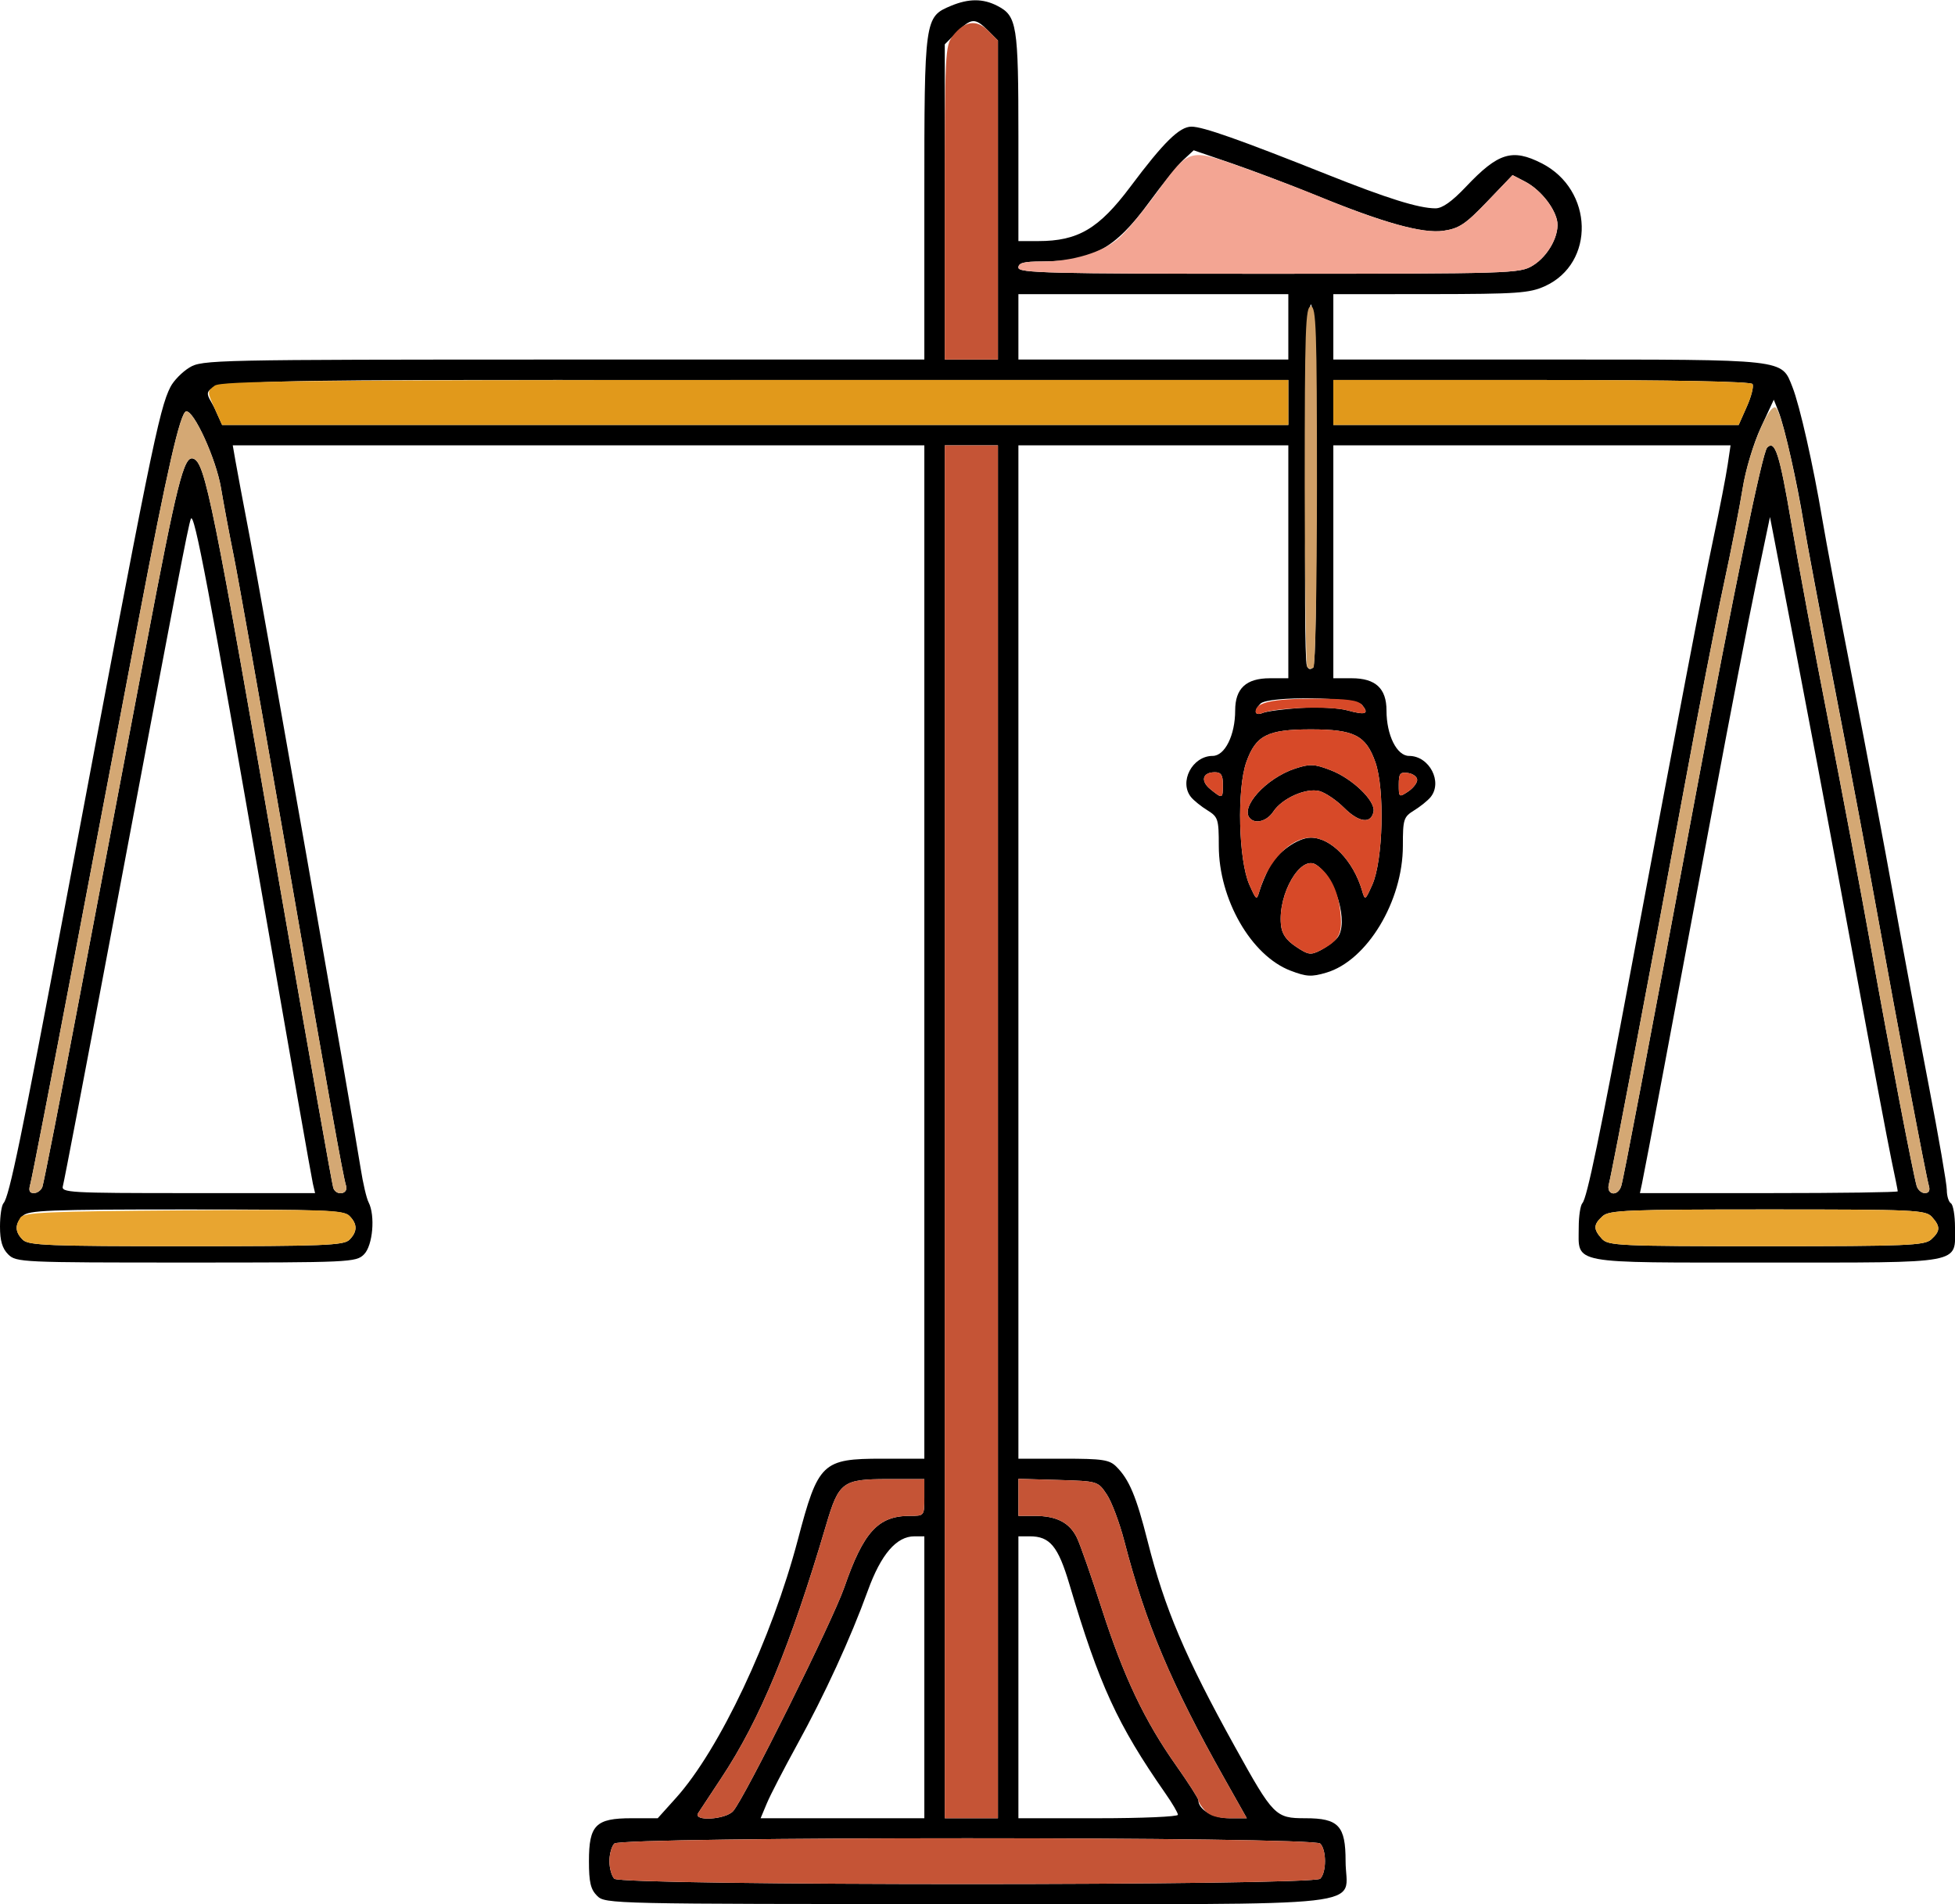 <?xml version="1.0" encoding="UTF-8" standalone="no"?>
<!DOCTYPE svg PUBLIC "-//W3C//DTD SVG 1.1//EN"
"http://www.w3.org/Graphics/SVG/1.1/DTD/svg11.dtd">
<svg width="616px" height="600px"
xmlns="http://www.w3.org/2000/svg" version="1.1">
<g transform="translate(0000, 0000) scale(1, 1)">
<path fill="#000000" stroke="none" d="
M 188.15 597.42
C 186.10 595.38 185.57 593.14 185.57 586.48
C 185.57 575.10 187.70 572.96 198.99 572.96
L 207.24 572.96
L 212.97 566.59
C 226.68 551.36 243.18 516.40 251.41 485.14
C 257.81 460.87 259.07 459.66 278.00 459.66
L 291.25 459.66
L 291.25 300.00
L 291.25 140.34
L 182.29 140.34
L 73.34 140.34
L 74.18 145.17
C 74.63 147.82 76.68 158.69 78.71 169.31
C 82.35 188.20 111.06 351.70 113.65 368.24
C 114.37 372.84 115.48 377.61 116.13 378.85
C 118.29 383.05 117.47 392.51 114.69 395.28
C 112.19 397.78 110.40 397.85 58.64 397.85
C 6.87 397.85 5.08 397.78 2.58 395.28
C 0.72 393.42 0.00 390.99 0.00 386.52
C 0.00 383.12 0.50 379.79 1.12 379.12
C 2.90 377.18 6.84 358.12 20.67 284.55
C 47.35 142.62 50.13 128.91 53.70 121.94
C 54.71 119.96 57.40 117.21 59.67 115.83
C 63.67 113.38 67.00 113.32 177.52 113.30
L 291.25 113.30
L 291.25 62.38
C 291.25 5.74 291.31 5.32 299.66 1.83
C 305.23 -0.49 309.75 -0.49 314.25 1.84
C 320.44 5.03 320.89 7.82 320.89 43.20
L 320.89 75.97
L 327.14 75.97
C 339.68 75.97 346.26 72.08 356.20 58.80
C 366.66 44.82 371.65 39.91 375.42 39.91
C 379.02 39.91 390.62 44.01 418.18 54.99
C 437.12 62.54 446.99 65.63 452.28 65.65
C 454.46 65.67 457.50 63.50 461.96 58.79
C 472.08 48.10 476.51 46.75 485.78 51.46
C 502.12 59.79 502.72 82.94 486.78 90.18
C 481.90 92.38 478.12 92.65 450.72 92.68
L 420.12 92.70
L 420.12 103.00
L 420.12 113.30
L 487.84 113.30
C 563.33 113.30 561.26 113.07 564.77 121.94
C 567.08 127.76 571.33 146.59 574.17 163.52
C 575.29 170.24 579.66 193.42 583.89 215.02
C 588.10 236.63 593.90 267.32 596.76 283.26
C 599.63 299.20 604.56 325.58 607.70 341.91
C 610.85 358.24 613.42 373.13 613.42 375.00
C 613.42 376.87 614.00 378.75 614.71 379.18
C 615.42 379.62 616.00 383.05 616.00 386.78
C 616.00 398.48 619.40 397.85 556.50 397.85
C 493.88 397.85 497.44 398.52 497.44 386.74
C 497.44 383.23 497.97 379.79 498.60 379.12
C 500.03 377.61 504.06 358.17 514.09 304.51
C 529.15 223.96 536.19 187.11 539.81 169.96
C 541.84 160.40 543.88 149.82 544.37 146.46
L 545.28 140.34
L 482.70 140.34
L 420.12 140.34
L 420.12 177.04
L 420.12 213.73
L 425.92 213.73
C 433.42 213.73 436.87 216.94 436.87 223.88
C 436.87 231.67 440.12 238.20 443.97 238.20
C 450.40 238.20 454.68 246.46 450.72 251.24
C 449.83 252.31 447.51 254.18 445.57 255.37
C 442.26 257.43 442.03 258.14 442.03 266.54
C 442.03 284.00 430.74 302.72 417.90 306.50
C 413.25 307.88 411.64 307.79 406.65 305.88
C 394.24 301.15 384.03 283.39 384.03 266.54
C 384.03 258.14 383.80 257.43 380.49 255.37
C 378.54 254.18 376.22 252.31 375.33 251.24
C 371.38 246.46 375.66 238.20 382.09 238.20
C 385.94 238.20 389.19 231.67 389.19 223.88
C 389.19 216.94 392.64 213.73 400.14 213.73
L 405.94 213.73
L 405.94 177.04
L 405.94 140.34
L 363.41 140.34
L 320.89 140.34
L 320.89 300.00
L 320.89 459.66
L 335.06 459.66
C 347.40 459.66 349.56 459.98 351.75 462.17
C 355.80 466.21 358.04 471.55 361.60 485.64
C 367.01 506.99 373.44 522.15 389.11 550.43
C 401.25 572.34 401.87 572.96 411.32 572.96
C 421.78 572.96 423.98 575.32 423.98 586.48
C 423.98 601.44 436.68 600.00 304.78 600.00
C 192.44 600.00 190.69 599.96 188.15 597.42
M 415.99 592.02
C 417.99 590.02 417.99 582.94 415.99 580.94
C 413.75 578.70 195.81 578.70 193.56 580.94
C 192.71 581.79 192.02 584.28 192.02 586.48
C 192.02 588.68 192.71 591.17 193.56 592.02
C 195.81 594.26 413.75 594.26 415.99 592.02
M 231.01 570.71
C 234.58 566.72 262.33 510.86 266.03 500.21
C 272.10 482.69 276.70 477.68 286.67 477.68
C 291.23 477.68 291.25 477.67 291.25 471.89
L 291.25 466.09
L 279.65 466.09
C 265.52 466.09 264.30 467.00 260.33 480.46
C 248.98 518.88 239.47 541.88 227.30 560.25
C 223.85 565.47 220.55 570.46 219.98 571.35
C 218.28 574.02 228.59 573.41 231.01 570.71
M 291.25 528.54
L 291.25 484.12
L 288.13 484.12
C 282.46 484.12 277.59 489.80 273.45 501.23
C 268.01 516.24 259.85 534.01 251.10 549.90
C 246.98 557.41 242.71 565.66 241.63 568.25
L 239.66 572.96
L 265.46 572.96
L 291.25 572.96
L 291.25 528.54
M 314.44 356.65
L 314.44 140.34
L 306.07 140.34
L 297.69 140.34
L 297.69 356.65
L 297.69 572.96
L 306.07 572.96
L 314.44 572.96
L 314.44 356.65
M 371.15 571.87
C 371.15 571.26 369.37 568.22 367.19 565.11
C 352.09 543.42 346.40 531.06 336.97 499.27
C 333.40 487.24 330.82 484.12 324.47 484.12
L 320.89 484.12
L 320.89 528.54
L 320.89 572.96
L 346.02 572.96
C 359.84 572.96 371.15 572.47 371.15 571.87
M 385.79 560.41
C 369.10 530.81 360.93 511.43 354.28 485.70
C 352.76 479.83 350.26 473.18 348.72 470.90
C 345.93 466.74 345.91 466.74 333.40 466.36
L 320.89 466.00
L 320.89 471.84
L 320.89 477.68
L 325.98 477.68
C 332.94 477.68 337.03 479.81 339.34 484.60
C 340.40 486.81 343.94 496.93 347.20 507.08
C 354.05 528.35 360.63 542.23 370.57 556.31
C 374.43 561.79 377.59 566.72 377.59 567.26
C 377.59 570.24 382.24 572.96 387.36 572.96
L 392.86 572.96
L 385.79 560.41
M 110.09 390.68
C 112.66 388.11 112.66 385.71 110.09 383.14
C 108.32 381.37 101.86 381.12 58.64 381.12
C 15.41 381.12 8.96 381.37 7.18 383.14
C 4.61 385.71 4.61 388.11 7.18 390.68
C 8.96 392.45 15.41 392.70 58.64 392.70
C 101.86 392.70 108.32 392.45 110.09 390.68
M 608.49 390.58
C 611.40 387.94 611.45 386.48 608.72 383.47
C 606.72 381.27 603.40 381.12 556.94 381.12
C 512.57 381.12 507.05 381.35 504.95 383.24
C 502.04 385.88 501.99 387.33 504.72 390.35
C 506.72 392.55 510.04 392.70 556.50 392.70
C 600.87 392.70 606.39 392.47 608.49 390.58
M 13.35 374.02
C 13.76 372.97 19.07 345.88 25.14 313.83
C 31.21 281.79 40.58 232.40 45.94 204.08
C 55.83 151.93 57.93 143.55 60.88 144.52
C 64.65 145.75 66.99 157.33 88.98 283.91
C 97.48 332.77 104.69 373.47 105.02 374.36
C 105.94 376.94 109.82 376.33 109.05 373.71
C 107.98 370.12 104.08 348.28 89.66 265.24
C 82.21 222.39 75.00 181.83 73.64 175.11
C 72.27 168.39 70.48 158.82 69.65 153.86
C 68.13 144.71 61.07 129.18 58.64 129.64
C 56.79 129.98 52.66 148.08 43.84 194.42
C 39.59 216.72 30.34 265.39 23.26 302.58
C 16.19 339.76 10.03 371.47 9.56 373.07
C 8.96 375.17 9.25 375.97 10.67 375.97
C 11.74 375.97 12.95 375.09 13.35 374.02
M 98.60 373.07
C 98.21 371.47 91.27 331.93 83.15 285.19
C 65.88 185.83 61.16 160.88 60.13 163.52
C 59.29 165.66 55.74 184.17 34.78 295.49
C 26.92 337.27 20.18 372.48 19.82 373.71
C 19.20 375.82 21.68 375.97 59.22 375.97
L 99.28 375.97
L 98.60 373.07
M 510.84 373.71
C 511.59 371.32 518.65 334.18 534.18 251.07
C 546.28 186.31 555.28 142.61 556.81 141.05
C 559.30 138.53 560.71 142.96 564.44 164.88
C 566.54 177.23 571.73 205.08 575.99 226.76
C 580.24 248.46 586.35 280.91 589.57 298.87
C 595.48 331.82 602.73 369.55 603.92 373.71
C 604.29 374.95 605.45 375.97 606.50 375.97
C 607.74 375.97 608.20 375.15 607.78 373.71
C 606.85 370.55 597.80 322.82 591.60 288.41
C 588.74 272.47 582.67 240.32 578.14 216.95
C 573.59 193.58 569.18 170.11 568.32 164.81
C 566.32 152.32 562.24 134.27 560.37 129.62
L 558.90 125.96
L 554.81 134.77
C 552.52 139.71 550.02 148.07 549.10 153.86
C 548.20 159.53 545.47 173.39 543.03 184.67
C 540.60 195.95 535.19 223.76 531.00 246.48
C 520.96 300.89 507.94 369.42 506.95 373.07
C 505.98 376.61 509.76 377.24 510.84 373.71
M 597.96 375.41
C 597.96 375.10 597.06 370.61 595.96 365.43
C 594.87 360.24 589.70 332.83 584.49 304.51
C 576.62 261.73 569.75 225.37 559.07 169.97
L 557.70 162.91
L 553.39 183.49
C 551.02 194.82 544.97 226.09 539.95 253.00
C 527.79 318.17 518.14 369.50 517.35 373.07
L 516.72 375.97
L 557.34 375.97
C 579.68 375.97 597.96 375.71 597.96 375.41
M 421.35 295.56
C 425.13 291.01 420.86 276.39 414.63 272.46
C 409.78 269.41 402.66 281.63 403.61 291.36
C 403.89 294.28 405.22 296.23 408.34 298.31
C 412.26 300.94 412.98 301.04 416.16 299.41
C 418.08 298.40 420.43 296.68 421.35 295.56
M 400.01 273.22
C 402.40 268.61 408.93 263.96 413.03 263.96
C 419.40 263.96 426.43 271.24 429.18 280.67
C 430.09 283.82 430.18 283.76 432.41 278.76
C 435.81 271.07 436.37 248.64 433.35 240.13
C 430.36 231.71 426.69 229.84 413.03 229.84
C 399.37 229.84 395.70 231.71 392.71 240.13
C 389.69 248.64 390.25 271.07 393.65 278.76
C 395.88 283.76 395.97 283.82 396.88 280.67
C 397.40 278.90 398.80 275.55 400.01 273.22
M 385.32 247.21
C 385.32 244.25 384.74 243.35 382.82 243.35
C 378.89 243.35 378.16 246.09 381.39 248.70
C 385.21 251.79 385.32 251.76 385.32 247.21
M 446.54 245.77
C 446.54 244.79 445.23 243.81 443.64 243.58
C 441.15 243.23 440.74 243.75 440.74 247.27
C 440.74 251.25 440.83 251.32 443.64 249.46
C 445.23 248.41 446.54 246.75 446.54 245.77
M 409.82 223.08
C 415.13 222.73 421.77 223.08 424.56 223.85
C 430.31 225.44 431.52 224.97 429.16 222.13
C 427.08 219.62 399.64 219.26 397.18 221.72
C 394.88 224.01 395.31 225.73 397.89 224.65
C 399.12 224.14 404.50 223.43 409.82 223.08
M 414.65 152.50
C 414.43 115.87 413.87 95.92 413.03 95.92
C 411.68 95.92 410.45 206.33 411.77 209.77
C 412.23 210.95 412.91 211.15 413.73 210.33
C 414.52 209.54 414.86 188.11 414.65 152.50
M 405.94 126.82
L 405.94 119.74
L 237.28 119.74
C 48.65 119.74 63.24 118.97 67.67 128.78
L 69.98 133.91
L 237.96 133.91
L 405.94 133.91
L 405.94 126.82
M 550.42 128.10
C 551.84 124.91 552.63 121.71 552.20 121.02
C 551.69 120.21 527.63 119.74 485.76 119.74
L 420.12 119.74
L 420.12 126.82
L 420.12 133.91
L 483.99 133.91
L 547.84 133.91
L 550.42 128.10
M 314.44 63.03
L 314.44 12.76
L 311.29 9.59
C 307.23 5.55 306.04 5.63 301.45 10.20
L 297.69 13.97
L 297.69 63.63
L 297.69 113.30
L 306.07 113.30
L 314.44 113.30
L 314.44 63.03
M 405.94 103.00
L 405.94 92.70
L 363.41 92.70
L 320.89 92.70
L 320.89 103.00
L 320.89 113.30
L 363.41 113.30
L 405.94 113.30
L 405.94 103.00
M 482.95 83.69
C 487.99 80.63 491.67 73.64 490.56 69.23
C 489.45 64.82 485.02 59.54 480.45 57.18
L 476.59 55.18
L 468.60 63.52
C 461.77 70.65 459.78 71.99 454.86 72.72
C 448.22 73.70 435.94 70.25 413.67 61.16
C 406.24 58.12 394.74 53.77 388.13 51.49
L 376.12 47.36
L 372.86 50.39
C 371.07 52.07 366.22 58.07 362.09 63.73
C 351.36 78.41 344.19 82.38 328.30 82.39
C 322.58 82.40 320.89 82.84 320.89 84.33
C 320.89 86.03 330.51 86.27 399.82 86.27
C 476.34 86.25 478.88 86.18 482.95 83.69"/>
<path fill="#000000" stroke="none" d="
M 393.92 257.94
C 390.50 254.54 398.88 245.23 408.05 242.20
C 412.76 240.66 414.09 240.72 419.20 242.67
C 426.10 245.30 433.44 252.37 432.79 255.75
C 432.02 259.71 428.18 259.21 423.51 254.55
C 421.08 252.12 417.55 249.75 415.68 249.27
C 411.46 248.21 403.93 251.59 401.19 255.77
C 399.28 258.68 395.72 259.74 393.92 257.94"/>
<path fill="#c55436" stroke="none" d="
M 193.56 592.02
C 192.71 591.17 192.02 588.68 192.02 586.48
C 192.02 584.28 192.71 581.79 193.56 580.94
C 195.81 578.70 413.75 578.70 415.99 580.94
C 417.99 582.94 417.99 590.02 415.99 592.02
C 413.75 594.26 195.81 594.26 193.56 592.02"/>
<path fill="#c55436" stroke="none" d="
M 219.98 571.35
C 220.55 570.46 223.85 565.47 227.30 560.25
C 239.47 541.88 248.98 518.88 260.33 480.46
C 264.30 467.00 265.52 466.09 279.65 466.09
L 291.25 466.09
L 291.25 471.89
C 291.25 477.67 291.23 477.68 286.67 477.68
C 276.70 477.68 272.10 482.69 266.03 500.21
C 262.33 510.86 234.58 566.72 231.01 570.71
C 228.59 573.41 218.28 574.02 219.98 571.35"/>
<path fill="#c55436" stroke="none" d="
M 297.69 356.65
L 297.69 140.34
L 306.07 140.34
L 314.44 140.34
L 314.44 356.65
L 314.44 572.96
L 306.07 572.96
L 297.69 572.96
L 297.69 356.65"/>
<path fill="#c55436" stroke="none" d="
M 379.72 570.61
C 378.54 569.32 377.59 567.81 377.59 567.26
C 377.59 566.72 374.43 561.79 370.57 556.31
C 360.63 542.23 354.05 528.35 347.20 507.08
C 343.94 496.93 340.40 486.81 339.34 484.60
C 337.03 479.81 332.94 477.68 325.98 477.68
L 320.89 477.68
L 320.89 471.84
L 320.89 466.00
L 333.40 466.36
C 345.91 466.74 345.93 466.74 348.72 470.90
C 350.26 473.18 352.76 479.83 354.28 485.70
C 360.93 511.43 369.10 530.81 385.79 560.41
L 392.86 572.96
L 387.36 572.96
C 383.66 572.96 381.16 572.19 379.72 570.61"/>
<path fill="#c55436" stroke="none" d="
M 297.69 63.90
C 297.69 16.66 297.81 14.37 300.24 11.28
C 303.97 6.54 307.69 6.01 311.36 9.68
L 314.44 12.76
L 314.44 63.03
L 314.44 113.30
L 306.07 113.30
L 297.69 113.30
L 297.69 63.90"/>
<path fill="#f3a593" stroke="none" d="
M 320.89 84.33
C 320.89 82.84 322.58 82.40 328.39 82.40
C 337.96 82.40 347.50 79.49 352.61 74.99
C 354.83 73.04 359.90 66.99 363.87 61.53
C 374.77 46.55 374.38 46.66 391.21 52.64
C 398.96 55.38 410.22 59.65 416.25 62.15
C 435.61 70.17 448.42 73.67 454.86 72.72
C 459.78 71.99 461.77 70.65 468.60 63.52
L 476.59 55.18
L 480.45 57.18
C 485.02 59.54 489.45 64.82 490.56 69.23
C 491.67 73.64 487.99 80.63 482.95 83.69
C 478.88 86.18 476.34 86.25 399.82 86.27
C 330.51 86.27 320.89 86.03 320.89 84.33"/>
<path fill="#cf9e66" stroke="none" d="
M 411.92 210.27
C 411.47 209.81 411.10 184.04 411.10 153.00
C 411.10 103.70 411.34 96.57 413.03 96.57
C 414.72 96.57 414.96 103.71 414.96 153.14
C 414.96 184.26 414.46 210.03 413.85 210.40
C 413.25 210.79 412.37 210.72 411.92 210.27"/>
<path fill="#e1991b" stroke="none" d="
M 67.59 128.61
C 65.26 123.44 65.26 123.27 67.64 121.53
C 69.69 120.03 96.95 119.74 238.01 119.74
L 405.94 119.74
L 405.94 126.82
L 405.94 133.91
L 237.96 133.91
L 69.98 133.91
L 67.59 128.61"/>
<path fill="#e1991b" stroke="none" d="
M 420.12 126.82
L 420.12 119.74
L 485.76 119.74
C 527.63 119.74 551.69 120.21 552.20 121.02
C 552.63 121.71 551.84 124.91 550.42 128.10
L 547.84 133.91
L 483.99 133.91
L 420.12 133.91
L 420.12 126.82"/>
<path fill="#d4a874" stroke="none" d="
M 9.56 373.07
C 10.03 371.47 16.19 339.76 23.26 302.58
C 30.34 265.39 39.59 216.72 43.84 194.42
C 52.66 148.08 56.79 129.98 58.64 129.64
C 61.07 129.18 68.13 144.71 69.65 153.86
C 70.48 158.82 72.27 168.39 73.64 175.11
C 75.00 181.83 82.21 222.39 89.66 265.24
C 104.08 348.28 107.98 370.12 109.05 373.71
C 109.82 376.33 105.94 376.94 105.02 374.36
C 104.69 373.47 97.48 332.77 88.98 283.91
C 66.99 157.33 64.65 145.75 60.88 144.52
C 57.93 143.55 55.83 151.93 45.94 204.08
C 40.58 232.40 31.21 281.79 25.14 313.83
C 19.07 345.88 13.76 372.97 13.35 374.02
C 12.95 375.09 11.74 375.97 10.67 375.97
C 9.25 375.97 8.96 375.17 9.56 373.07"/>
<path fill="#d4a874" stroke="none" d="
M 506.95 373.07
C 507.94 369.42 520.96 300.89 531.00 246.48
C 535.19 223.76 540.60 195.95 543.03 184.67
C 545.47 173.39 548.20 159.53 549.09 153.86
C 550.91 142.42 557.53 126.48 559.62 128.56
C 561.29 130.24 565.10 146.21 568.40 165.45
C 569.85 173.95 574.50 198.57 578.72 220.17
C 582.94 241.78 588.74 272.47 591.60 288.41
C 597.79 322.71 606.85 370.53 607.78 373.71
C 608.20 375.15 607.74 375.97 606.50 375.97
C 605.45 375.97 604.29 374.95 603.92 373.71
C 602.73 369.55 595.48 331.82 589.57 298.87
C 586.35 280.91 580.24 248.46 575.99 226.76
C 571.73 205.08 566.54 177.23 564.44 164.88
C 560.71 142.96 559.30 138.53 556.81 141.05
C 555.28 142.61 546.28 186.31 534.18 251.07
C 518.65 334.18 511.59 371.32 510.84 373.71
C 509.76 377.24 505.98 376.61 506.95 373.07"/>
<path fill="#d74928" stroke="none" d="
M 408.34 298.31
C 405.22 296.23 403.89 294.28 403.61 291.36
C 402.66 281.63 409.78 269.41 414.63 272.46
C 418.76 275.06 421.46 280.15 422.26 286.80
C 423.13 294.19 422.09 296.34 416.16 299.41
C 412.98 301.04 412.26 300.94 408.34 298.31"/>
<path fill="#d74928" stroke="none" d="
M 393.65 278.76
C 390.25 271.07 389.69 248.64 392.71 240.13
C 395.70 231.71 399.37 229.84 413.03 229.84
C 426.69 229.84 430.36 231.71 433.35 240.13
C 436.37 248.64 435.81 271.07 432.41 278.76
C 430.18 283.76 430.09 283.82 429.18 280.67
C 426.43 271.24 419.40 263.96 413.03 263.96
C 406.66 263.96 399.63 271.24 396.88 280.67
C 395.97 283.82 395.88 283.76 393.65 278.76
M 401.19 255.77
C 403.93 251.59 411.46 248.21 415.68 249.27
C 417.55 249.75 421.08 252.12 423.51 254.55
C 428.18 259.21 432.02 259.71 432.79 255.75
C 433.44 252.37 426.10 245.30 419.20 242.67
C 414.09 240.72 412.76 240.66 408.05 242.20
C 398.88 245.23 390.50 254.54 393.92 257.94
C 395.72 259.74 399.28 258.68 401.19 255.77"/>
<path fill="#d74928" stroke="none" d="
M 381.39 248.70
C 378.16 246.09 378.89 243.35 382.82 243.35
C 384.74 243.35 385.32 244.25 385.32 247.21
C 385.32 251.76 385.21 251.79 381.39 248.70"/>
<path fill="#d74928" stroke="none" d="
M 440.74 247.27
C 440.74 243.75 441.15 243.23 443.64 243.58
C 445.23 243.81 446.54 244.79 446.54 245.77
C 446.54 246.75 445.23 248.41 443.64 249.46
C 440.83 251.32 440.74 251.25 440.74 247.27"/>
<path fill="#d74928" stroke="none" d="
M 395.63 224.21
C 395.63 221.36 401.03 220.17 414.07 220.17
C 424.56 220.17 427.89 220.61 429.16 222.13
C 431.52 224.97 430.31 225.44 424.56 223.85
C 419.38 222.42 401.96 222.95 397.89 224.65
C 396.56 225.21 395.63 225.04 395.63 224.21"/>
<path fill="#e8a530" stroke="none" d="
M 7.18 390.68
C 4.87 388.38 4.67 386.46 6.42 383.69
C 7.46 382.04 14.88 381.71 57.81 381.40
C 102.45 381.06 108.21 381.26 110.06 383.10
C 112.66 385.70 112.67 388.09 110.09 390.68
C 108.32 392.45 101.86 392.70 58.64 392.70
C 15.41 392.70 8.96 392.45 7.18 390.68"/>
<path fill="#e8a530" stroke="none" d="
M 504.72 390.35
C 501.99 387.33 502.04 385.88 504.95 383.24
C 507.05 381.35 512.57 381.12 556.94 381.12
C 603.40 381.12 606.72 381.27 608.72 383.47
C 611.45 386.48 611.40 387.94 608.49 390.58
C 606.39 392.47 600.87 392.70 556.50 392.70
C 510.04 392.70 506.72 392.55 504.72 390.35"/>
</g>
</svg>
